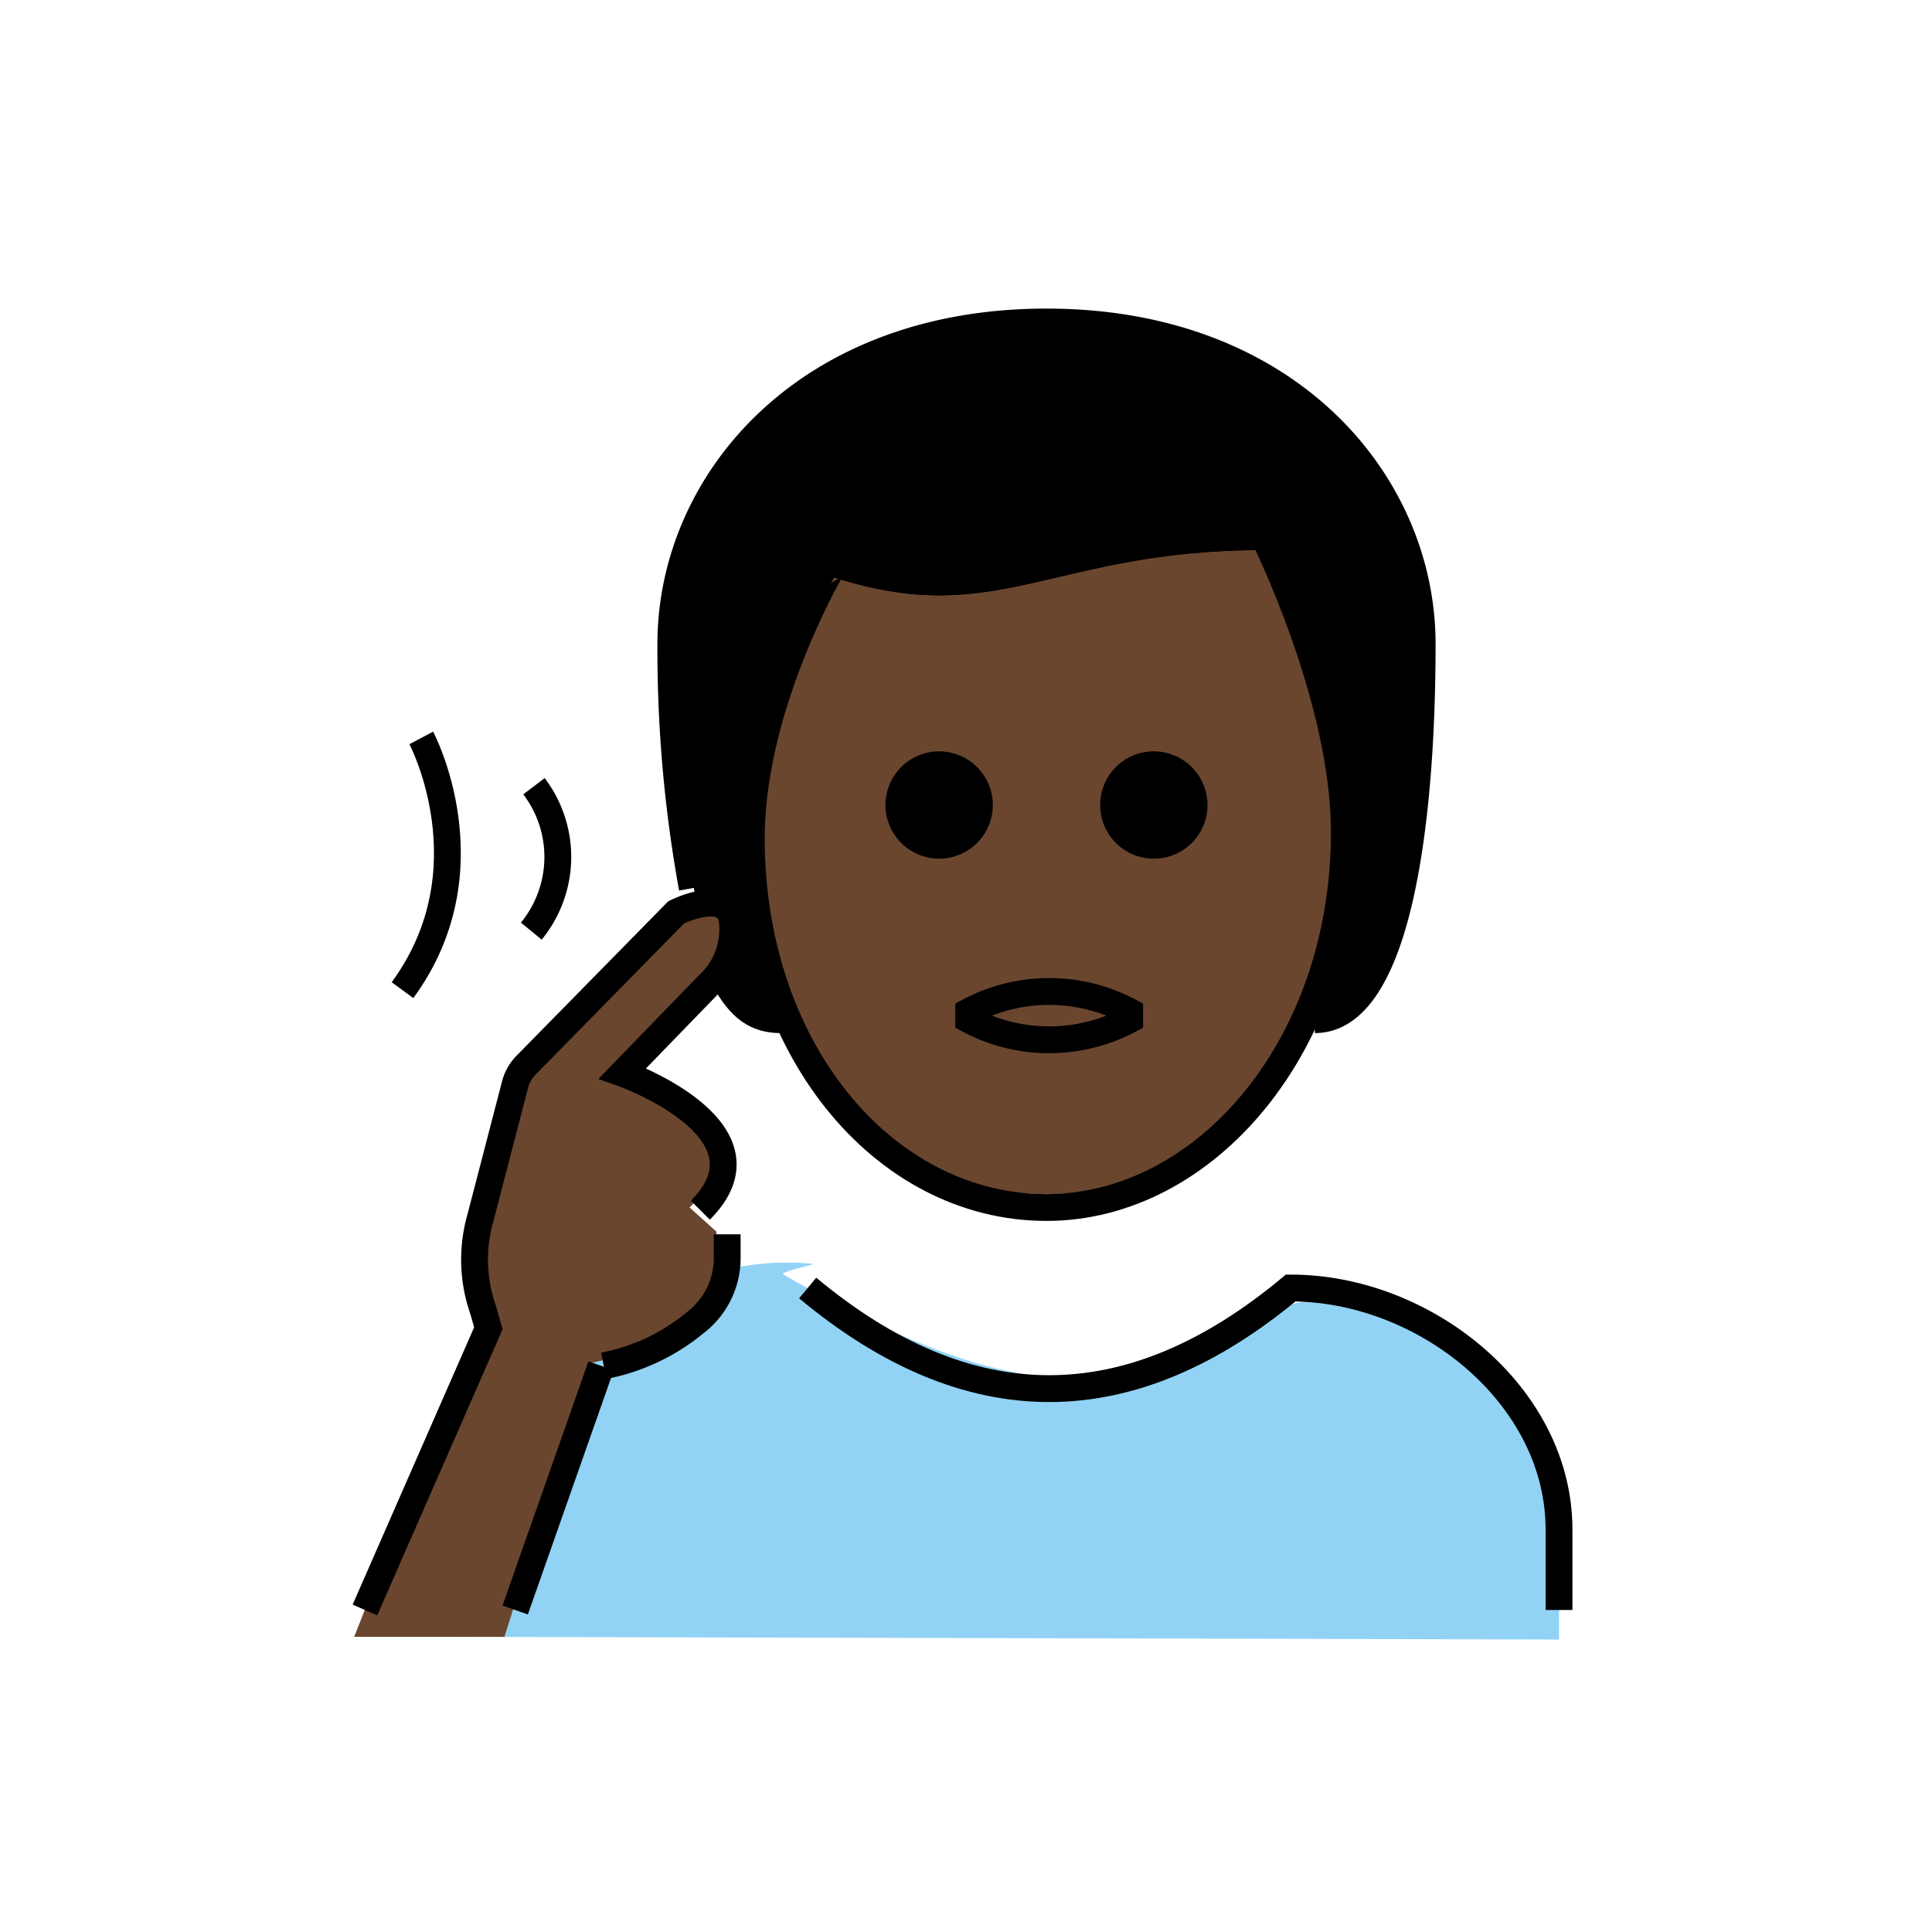 <svg id="emoji" viewBox="0 0 72 72" xmlns="http://www.w3.org/2000/svg" width="64" height="64">
  <g id="color">
    <path fill="#92d3f5" d="M17.1,61l1-4a14.007,14.007,0,0,1,6.6-8.8,9.921,9.921,0,0,1,5.6-1.1c.2,0-1.3.3-1.1.4,8,4.6,12.1,4.9,17,1.9a6.376,6.376,0,0,1,6-.4c3.3,1.5,5.9,4.5,5.9,8.1v4"/>
  </g>
  <g id="hair">
    <path fill="#000000" d="M29.1,38c-3,0-4-7-4-14,0-6,5-12,14-12s14,6,14,12c0,7-1,14-4,14"/>
  </g>
  <g id="skin">
    <path fill="#6a462f" d="M18.8,61,22,50.8a8.627,8.627,0,0,0,3.5-1.6,3.034,3.034,0,0,0,1.2-2.5v-.8l-1-.9c3-3-2.9-5.1-2.9-5.1L26,36.6a2.814,2.814,0,0,0,.9-2.3c-.2-1.5-2.1-.5-2.1-.5l-5.6,5.7a1.612,1.612,0,0,0-.4.7l-1.3,5a5.643,5.643,0,0,0,.1,3.4l.2.7L13.2,61Z"/>
    <path fill="#6a462f" d="M28,30.5c-.1,8,4.1,14,11,14,7.1,0,11.1-6,11.1-14,0-5-3-10-3-10-8,0-10,3-16,1A17.092,17.092,0,0,0,28,30.5Z"/>
  </g>
  <g id="line">
    <path fill="none" stroke="#000" strokeLinecap="round" strokeLinejoin="round" strokeWidth="2" d="M58.1,60V57c0-5-5-9-10-9q-9,7.5-18,0"/>
    <path fill="none" stroke="#000" strokeLinecap="round" strokeMiterlimit="10" strokeWidth="2" d="M19.9,29.3a4.359,4.359,0,0,1-.1,5.4"/>
    <path fill="none" stroke="#000" strokeLinecap="round" strokeMiterlimit="10" strokeWidth="2" d="M15.7,27.5s2.6,4.9-.7,9.4"/>
    <g>
      <path fill="none" stroke="#000" strokeLinecap="round" strokeLinejoin="round" strokeWidth="2" d="M26.1,45.1c3-3-2.9-5.1-2.9-5.1l3.2-3.3a2.814,2.814,0,0,0,.9-2.3c-.1-1.4-2.1-.4-2.1-.4l-5.6,5.7a1.612,1.612,0,0,0-.4.7l-1.3,5a5.643,5.643,0,0,0,.1,3.4l.2.7L13.6,60"/>
      <path fill="none" stroke="#000" strokeLinecap="round" strokeLinejoin="round" strokeWidth="2" d="M27.1,46v.8a3.034,3.034,0,0,1-1.2,2.5,7.61,7.61,0,0,1-3.4,1.6"/>
      <line x1="22.4" x2="19.2" y1="50.9" y2="60" fill="none" stroke="#000" strokeLinecap="round" strokeLinejoin="round" strokeWidth="2"/>
    </g>
    <path fill="none" stroke="#000" strokeLinecap="round" strokeLinejoin="round" strokeWidth="2" d="M25.8,33.1A49.69,49.69,0,0,1,25,24c0-6,5-12,14-12s14,6,14,12c0,7-1,14-4,14"/>
    <path fill="none" stroke="#000" strokeLinecap="round" strokeLinejoin="round" strokeWidth="2" d="M29.1,38c-.9,0-1.5-.4-2.1-1.5"/>
    <path fill="none" stroke="#000" strokeLinejoin="round" strokeWidth="2" d="M28,31c-.1,8,4.9,14,11,14,5.9,0,11.1-6,11.1-14,0-5-3-11-3-11-8,0-10,3-16,1C31.1,21,28.1,26,28,31Z"/>
    <path fill="none" stroke="#000" strokeLinecap="round" strokeLinejoin="round" strokeWidth="2" d="M36.1,37.7a6.375,6.375,0,0,1,6,0V38a6.375,6.375,0,0,1-6,0Z"/>
    <path d="M37,30a2,2,0,1,1-2-2,2.006,2.006,0,0,1,2,2"/>
    <path d="M45,30a2,2,0,1,1-2-2,2.006,2.006,0,0,1,2,2"/>
  </g>
</svg>
